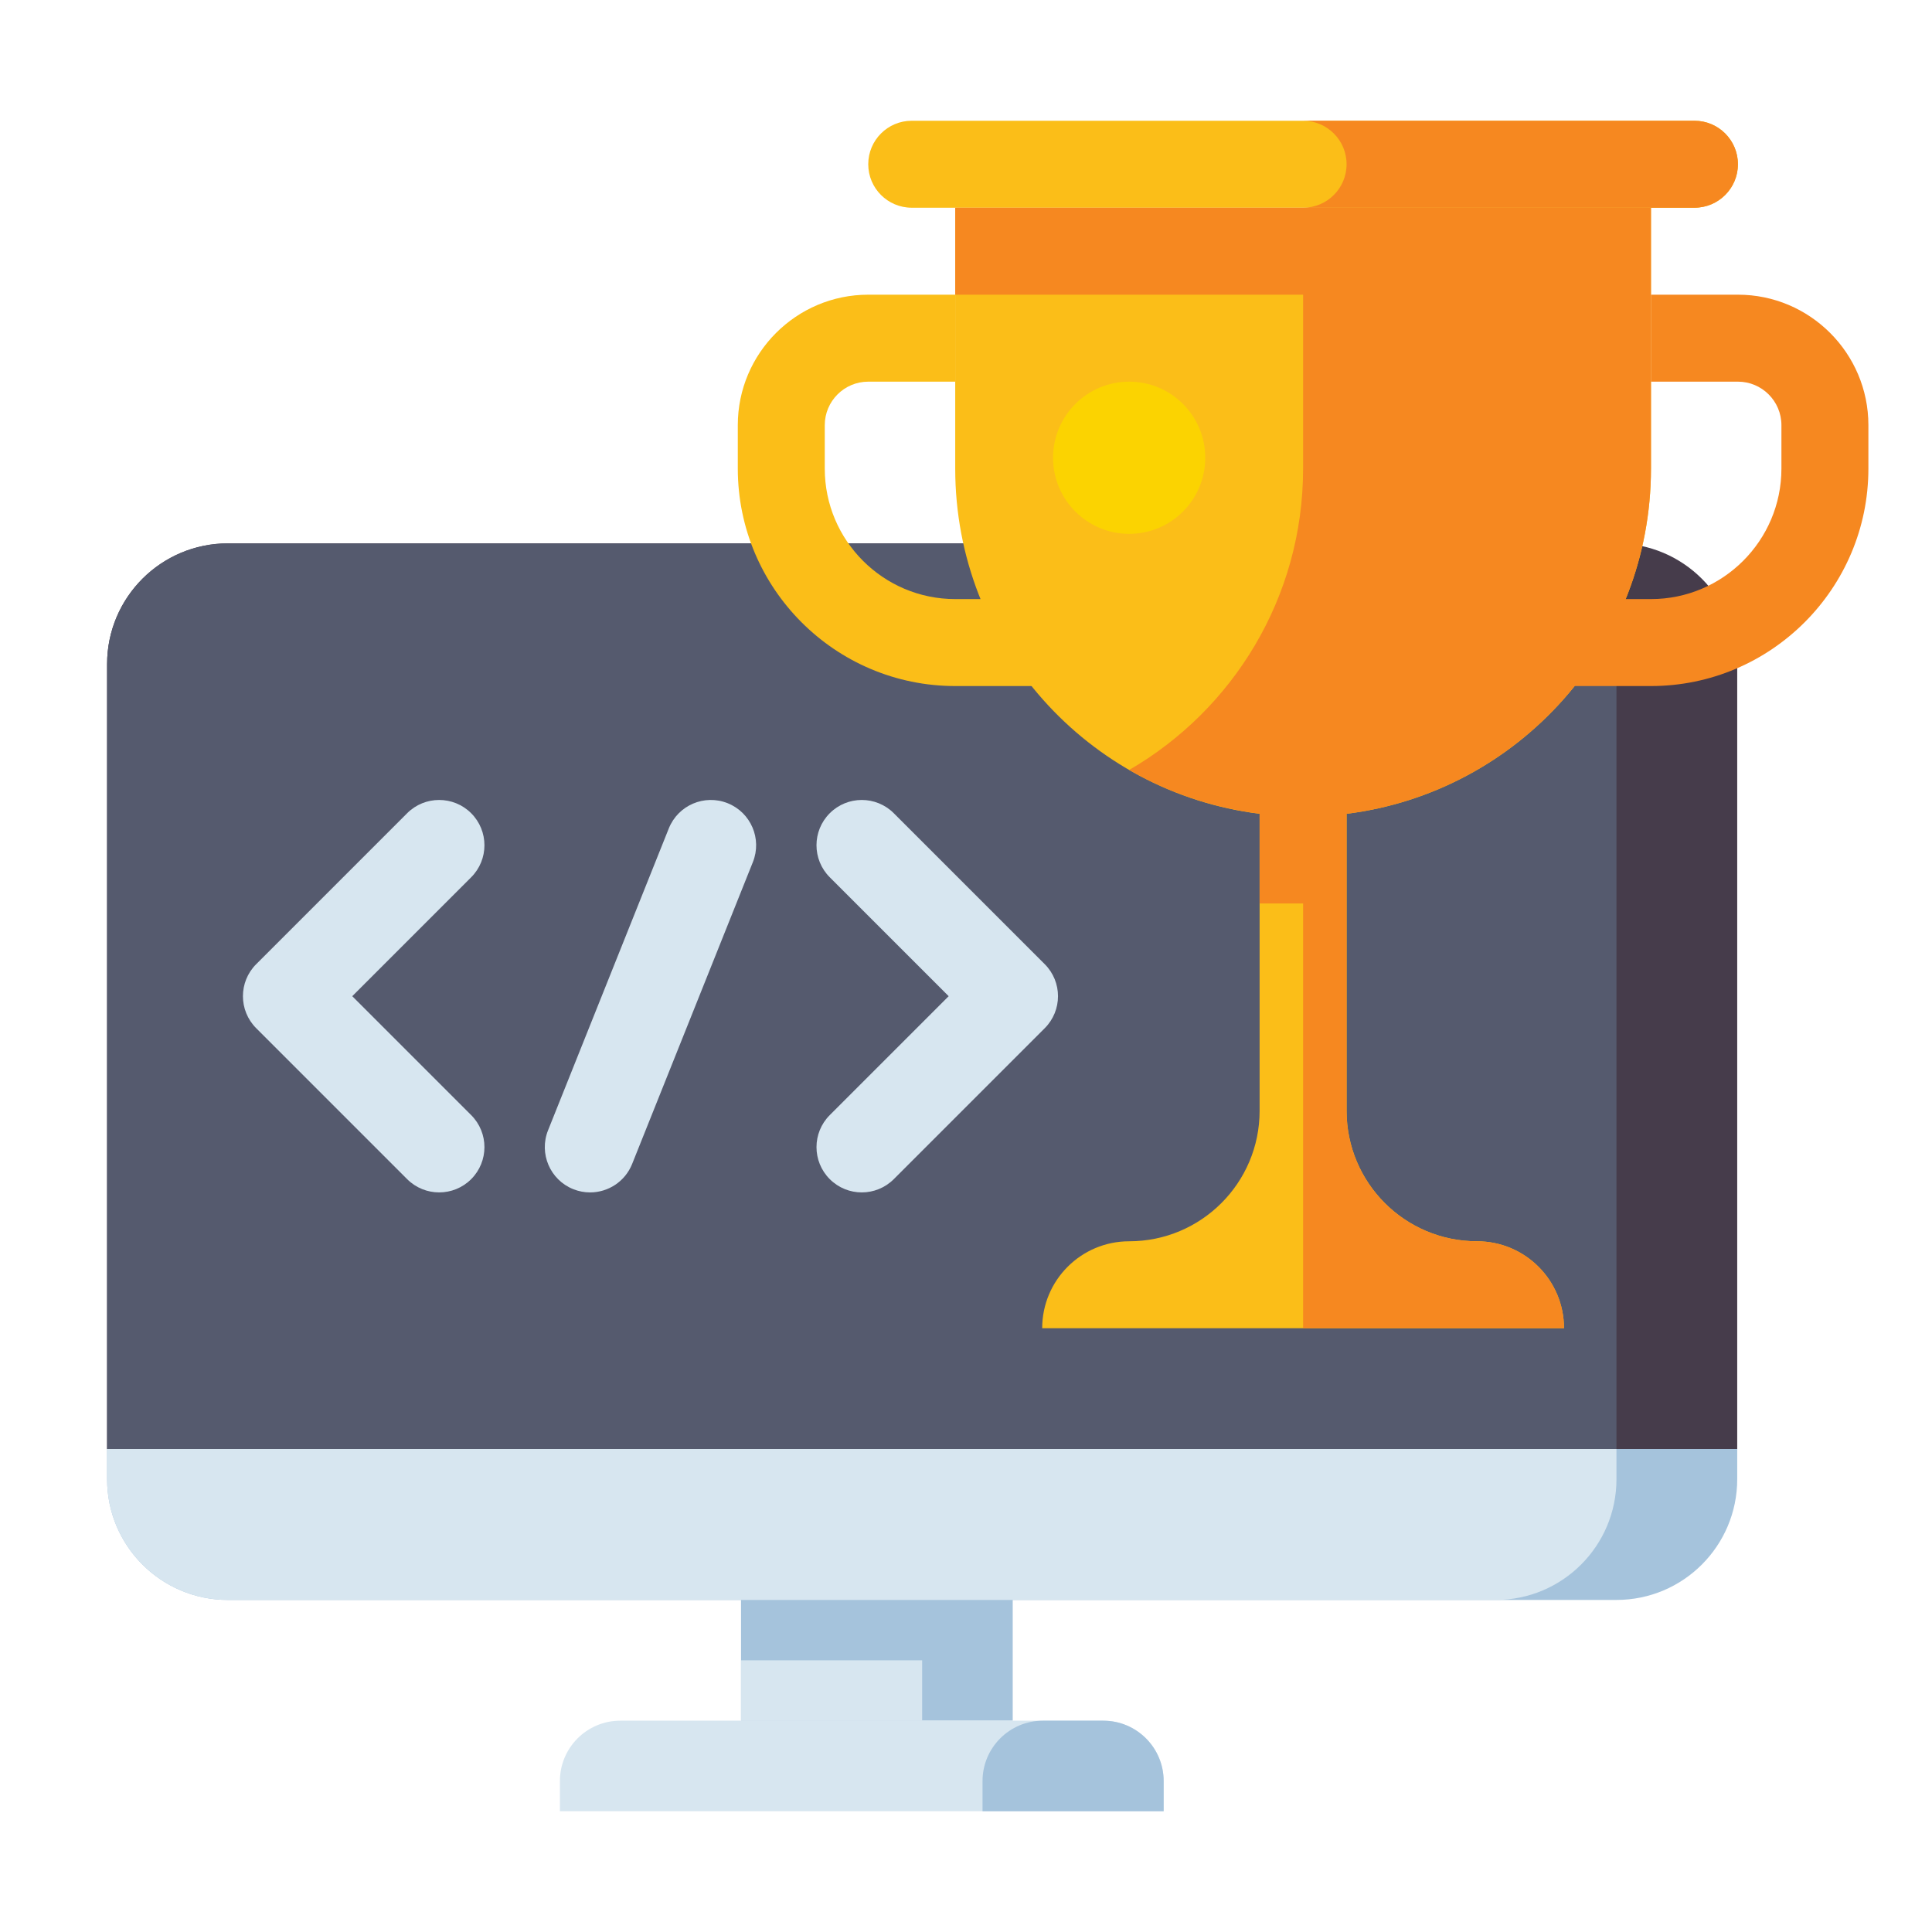 <svg id="Layer_1" enable-background="new 0 0 512 512" height="512" viewBox="0 0 512 512" width="512" xmlns="http://www.w3.org/2000/svg"><g><g><g><path d="m460.381 384h-432v-208c0-17.673 14.327-32 32-32h368c17.673 0 32 14.327 32 32z" fill="#463c4b"/></g><g><path d="m428.381 384h-400v-208c0-17.673 14.327-32 32-32h336c17.673 0 32 14.327 32 32z" fill="#555a6e"/></g><g><path d="m60.381 424h368c17.673 0 32-14.327 32-32v-8h-432v8c0 17.673 14.327 32 32 32z" fill="#a5c3dc"/></g><g><path d="m396.381 424h-336c-17.673 0-32-14.327-32-32v-8h400v8c0 17.673-14.327 32-32 32z" fill="#d7e6f0"/></g><g><path d="m196.381 424h72v32h-72z" fill="#a5c3dc"/></g><g><path d="m196.381 440h48v16h-48z" fill="#d7e6f0"/></g><g><path d="m308.381 480h-160v-8c0-8.837 7.163-16 16-16h128c8.837 0 16 7.163 16 16z" fill="#d7e6f0"/></g><g><path d="m308.381 480h-48v-8c0-8.837 7.163-16 16-16h16c8.837 0 16 7.163 16 16z" fill="#a5c3dc"/></g></g><g><path d="m116.381 316c-3.071 0-6.143-1.172-8.485-3.515l-40-40c-4.687-4.687-4.687-12.284 0-16.971l40-40c4.686-4.686 12.285-4.686 16.971 0 4.687 4.687 4.687 12.284 0 16.971l-31.515 31.515 31.515 31.515c4.687 4.687 4.687 12.284 0 16.971-2.344 2.342-5.415 3.514-8.486 3.514z" fill="#d7e6f0"/></g><g><path d="m228.381 316c-3.071 0-6.143-1.172-8.485-3.515-4.687-4.687-4.687-12.284 0-16.971l31.514-31.514-31.515-31.515c-4.687-4.687-4.687-12.284 0-16.971 4.686-4.686 12.285-4.686 16.971 0l40 40c4.687 4.687 4.687 12.284 0 16.971l-40 40c-2.343 2.343-5.414 3.515-8.485 3.515z" fill="#d7e6f0"/></g><g><path d="m156.377 316.003c-1.483 0-2.991-.276-4.453-.861-6.153-2.461-9.146-9.445-6.685-15.599l32-80c2.461-6.152 9.444-9.147 15.599-6.685 6.153 2.461 9.146 9.445 6.685 15.599l-32 80c-1.877 4.691-6.383 7.546-11.146 7.546z" fill="#d7e6f0"/></g><g><g><path d="m287.714 181.81h-34.571c-31.771 0-57.618-25.848-57.618-57.619v-11.523c0-19.063 15.509-34.571 34.571-34.571h23.047v23.047h-23.047c-6.354 0-11.524 5.17-11.524 11.524v11.523c0 19.063 15.509 34.572 34.571 34.572h34.571z" fill="#fbbe18"/></g><g><path d="m437.524 124.19v-69.142h-184.381v69.143c0 47.013 35.19 85.804 80.667 91.475v78.716c0 19.094-15.478 34.571-34.572 34.571-12.729 0-23.048 10.319-23.048 23.048h138.286c0-12.729-10.319-23.048-23.048-23.048-19.093 0-34.572-15.478-34.572-34.571v-78.716c45.477-5.672 80.668-44.463 80.668-91.476z" fill="#fbbe18"/></g><g><path d="m449.048 55.048h-207.429c-6.364 0-11.524-5.159-11.524-11.524 0-6.364 5.159-11.524 11.524-11.524h207.429c6.364 0 11.524 5.159 11.524 11.524-.001 6.364-5.16 11.524-11.524 11.524z" fill="#fbbe18"/></g><g><path d="m449.048 32h-103.715c6.365 0 11.524 5.159 11.524 11.524 0 6.364-5.159 11.524-11.524 11.524h103.714c6.365 0 11.524-5.16 11.524-11.524 0-6.365-5.159-11.524-11.523-11.524z" fill="#f68820"/></g><g><path d="m437.524 124.19v-69.142h-92.19-92.19v23.047h92.19v46.095c0 34.104-18.566 63.909-46.095 79.856 10.418 6.034 22.101 10.022 34.572 11.6v23.782h11.524v112.572h69.143c0-12.729-10.319-23.048-23.048-23.048-19.093 0-34.572-15.478-34.572-34.571v-78.716c45.475-5.671 80.666-44.462 80.666-91.475z" fill="#f68820"/></g><g><path d="m437.523 181.81h-34.571v-23.047h34.571c19.063 0 34.572-15.509 34.572-34.572v-11.523c0-6.354-5.17-11.524-11.524-11.524h-23.048v-23.048h23.048c19.063 0 34.571 15.509 34.571 34.571v11.523c.001 31.772-25.847 57.62-57.619 57.62z" fill="#f68820"/></g><g><circle cx="299.238" cy="121.31" fill="#fbd301" r="20.167"/></g></g></g></svg>